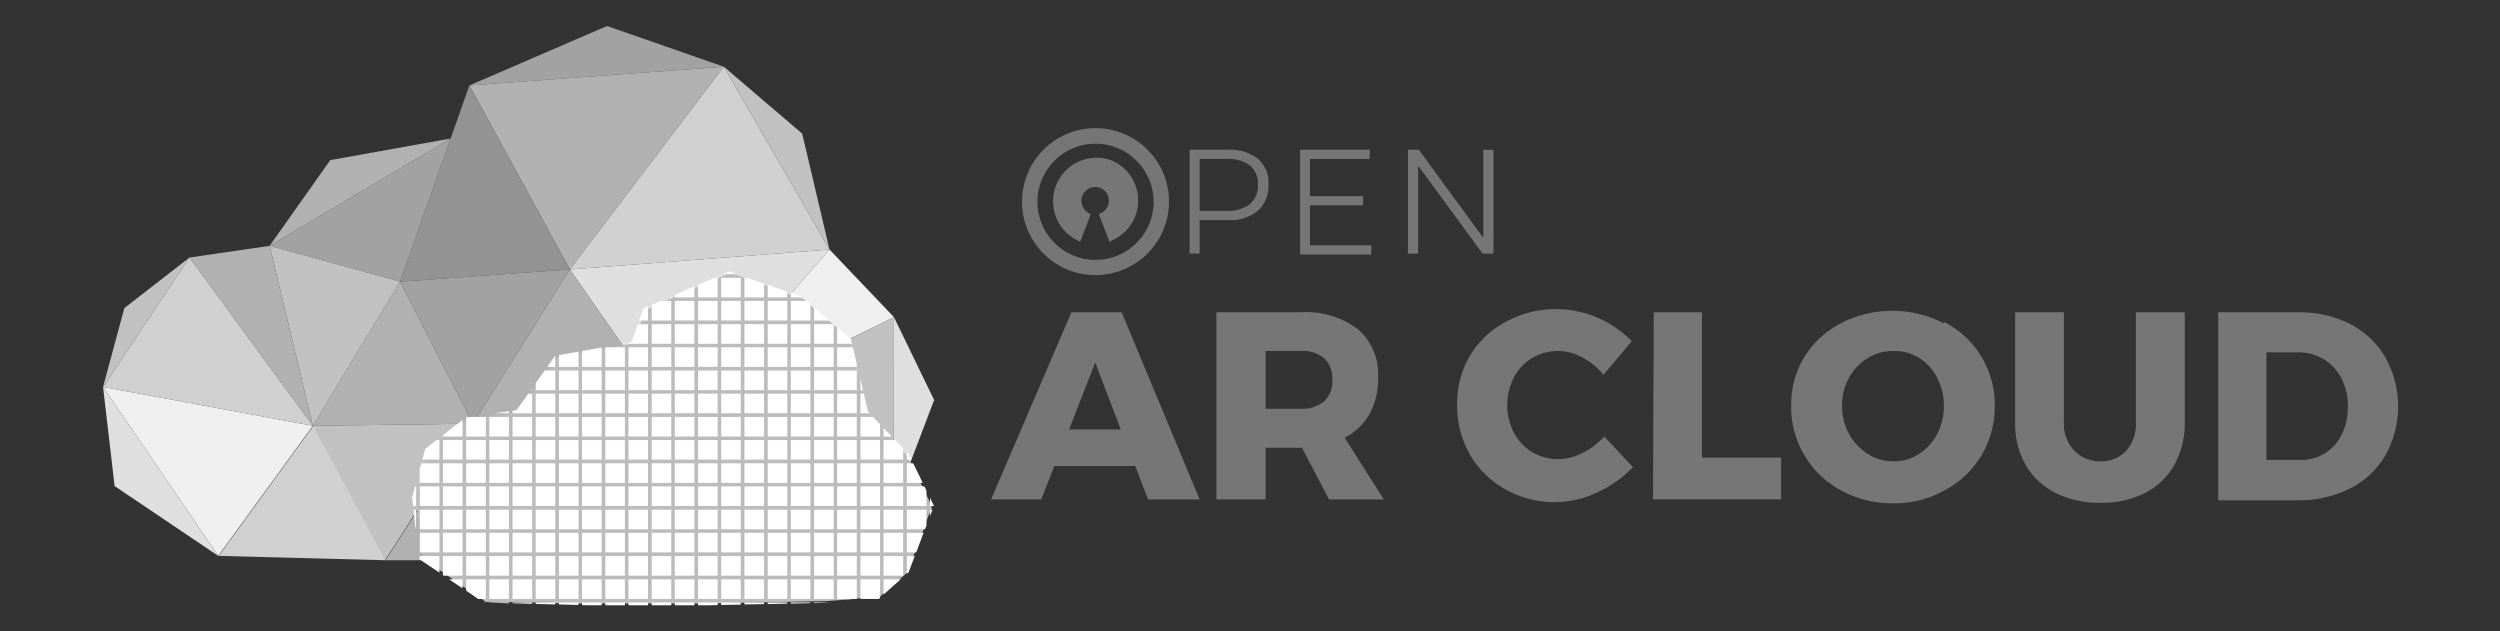 <?xml version="1.0" encoding="UTF-8" standalone="no"?>
<svg
   id="Layer_1"
   data-name="Layer 1"
   viewBox="0 0 137.08 34.6"
   version="1.1"
   sodipodi:docname="OARC_Logo_without_gradient_for_white_background.svg"
   inkscape:export-filename="C:\Users\MikelSalazar\Projects\GeoPose\Presentation\Website\resources\logos\OARC.png"
   inkscape:export-xdpi="348.1395"
   inkscape:export-ydpi="348.1395"
   inkscape:version="1.1.1 (3bf5ae0d25, 2021-09-20)"
   xmlns:inkscape="http://www.inkscape.org/namespaces/inkscape"
   xmlns:sodipodi="http://sodipodi.sourceforge.net/DTD/sodipodi-0.dtd"
   xmlns="http://www.w3.org/2000/svg"
   xmlns:svg="http://www.w3.org/2000/svg"
   xmlns:rdf="http://www.w3.org/1999/02/22-rdf-syntax-ns#"
   xmlns:cc="http://creativecommons.org/ns#"
   xmlns:dc="http://purl.org/dc/elements/1.1/">
  <rect x="0" y="0" width="137.08" height="34.6" fill="#333333" stroke="none"/>
  <sodipodi:namedview
     id="namedview626"
     pagecolor="#ffffff"
     bordercolor="#666666"
     borderopacity="1.0"
     inkscape:pageshadow="2"
     inkscape:pageopacity="0.0"
     inkscape:pagecheckerboard="0"
     showgrid="false"
     inkscape:zoom="6.6233228"
     inkscape:cx="66.658384"
     inkscape:cy="16.381506"
     inkscape:window-width="1920"
     inkscape:window-height="1057"
     inkscape:window-x="3832"
     inkscape:window-y="1063"
     inkscape:window-maximized="1"
     inkscape:current-layer="Layer_1" />
  <defs
     id="defs4">
    <style
       id="style2">.cls-1{fill:#a2a2a2;}.cls-2{fill:#b1b1b1;}.cls-3{fill:#d0d0d0;}.cls-4{fill:#939393;}.cls-5{fill:#c1c1c1;}.cls-6{fill:#dfdfdf;}.cls-7{fill:#efefef;}.cls-8{fill:#bcbcbc;}.cls-9{fill:#fff;}.cls-10{fill:#777677;}</style>
  </defs>
  <title
     id="title6">OARC_Logo_without_gradient_for_white_background</title>
  <g
     id="g1754"
     transform="matrix(0.918,0,0,0.918,5.651,1.426)">
    <polygon
       class="cls-1"
       points="21.88,3.55 30.1,0 37.08,2.43 "
       id="polygon8" />
    <polygon
       class="cls-2"
       points="21.88,3.55 27.88,14.54 37.08,2.43 "
       id="polygon10" />
    <polygon
       class="cls-3"
       points="37.08,2.43 27.88,14.54 43.39,13.35 "
       id="polygon12" />
    <polygon
       class="cls-4"
       points="21.88,3.55 17.74,15.27 27.88,14.54 "
       id="polygon14" />
    <polygon
       class="cls-1"
       points="17.74,15.27 9.95,13.13 20.76,6.72 "
       id="polygon16" />
    <polygon
       class="cls-2"
       points="20.76,6.72 13.57,8.01 9.95,13.13 "
       id="polygon18" />
    <polygon
       class="cls-5"
       points="37.08,2.43 41.76,6.43 43.39,13.35 "
       id="polygon20" />
    <polygon
       class="cls-6"
       points="27.88,14.54 34.3,23.75 43.39,13.35 "
       id="polygon22" />
    <polygon
       class="cls-7"
       points="43.39,13.35 47.24,17.39 34.3,23.75 "
       id="polygon24" />
    <polygon
       class="cls-5"
       points="34.3,23.75 47.22,28.7 47.24,17.39 "
       id="polygon26" />
    <polygon
       class="cls-6"
       points="47.24,17.39 49.64,22.34 47.22,28.7 "
       id="polygon28" />
    <polygon
       class="cls-1"
       points="34.3,23.75 39.12,31.68 47.22,28.7 "
       id="polygon30" />
    <polygon
       class="cls-2"
       points="39.12,31.68 44.27,31.36 47.22,28.7 "
       id="polygon32" />
    <polygon
       class="cls-4"
       points="39.15,31.68 28.1,31.91 34.33,23.75 "
       id="polygon34" />
    <polygon
       class="cls-1"
       points="28.07,31.91 22.09,23.75 34.3,23.75 "
       id="polygon36" />
    <polygon
       class="cls-2"
       points="28.1,31.91 16.87,31.91 22.12,23.75 "
       id="polygon38" />
    <polygon
       class="cls-2"
       points="34.3,23.75 22.09,23.75 27.88,14.54 "
       id="polygon40" />
    <polygon
       class="cls-1"
       points="17.74,15.27 22.09,23.75 27.88,14.54 "
       id="polygon42" />
    <polygon
       class="cls-2"
       points="22.09,23.75 12.53,23.88 17.74,15.27 "
       id="polygon44" />
    <polygon
       class="cls-5"
       points="22.09,23.75 12.53,23.88 16.84,31.91 "
       id="polygon46" />
    <polygon
       class="cls-5"
       points="9.95,13.13 12.53,23.88 17.74,15.27 "
       id="polygon48" />
    <polygon
       class="cls-3"
       points="16.87,31.91 6.91,31.65 12.56,23.88 "
       id="polygon50" />
    <polygon
       class="cls-7"
       points="6.88,31.65 0,21.56 12.53,23.88 "
       id="polygon52" />
    <polygon
       class="cls-6"
       points="6.88,31.65 0,21.56 0.69,27.48 "
       id="polygon54" />
    <polygon
       class="cls-2"
       points="9.95,13.13 5.16,13.83 12.53,23.88 "
       id="polygon56" />
    <polygon
       class="cls-3"
       points="12.53,23.88 0,21.56 5.16,13.83 "
       id="polygon58" />
    <polygon
       class="cls-5"
       points="0,21.56 5.16,13.83 1.27,16.85 "
       id="polygon60" />
    <path
       class="cls-8"
       d="m 62.08,72.84 c -0.14,-0.4 -0.2,-0.85 -0.3,-1.26 -0.22,-1 -0.55,-2 -0.68,-2.94 0,0 0,0 0,-0.08 l -0.27,-0.23 -1.17,-1 -1.19,-1 a 2.41,2.41 0 0 0 -0.24,-0.21 h -0.09 c -0.95,-0.26 -1.89,-0.67 -2.82,-1 l -1.25,-0.44 h -0.14 -0.07 c -0.87,0.42 -1.78,0.77 -2.66,1.16 l -1.49,0.65 a 3.5,3.5 0 0 1 -0.81,0.36 c -0.06,0.23 -0.17,0.46 -0.24,0.68 -0.14,0.39 -0.28,0.78 -0.41,1.17 a 0.29,0.29 0 0 1 -0.17,0.17 l -2.39,0.43 -1.55,0.28 a 3.89,3.89 0 0 1 -0.47,0.09 v 0 a 4.71,4.71 0 0 1 -0.49,0.66 l -0.9,1.29 -0.72,1 c -0.11,0.16 -0.17,0.27 -0.35,0.34 a 6.66,6.66 0 0 1 -1.09,0.16 l -1.47,0.21 -0.39,0.06 c 0,0 0.12,-0.1 0,0 -0.3,0.27 -0.64,0.51 -1,0.75 l -1.13,0.89 -0.21,0.16 a 0.5,0.5 0 0 0 0,0.13 c -0.19,0.87 -0.46,1.75 -0.7,2.61 -0.07,0.25 0,0.14 0,0.44 l 0.15,1.28 0.24,2.07 c 0.68,0.46 1.36,0.92 2,1.39 l 1.24,0.84 c 0.13,0.09 0.27,0.17 0.4,0.27 0.13,0.1 0.13,0.07 0.13,0.08 a 13.91,13.91 0 0 0 1.71,0 l 3.18,0.09 h 1.07 0.21 a 0.2,0.2 0 0 1 0.15,0 h 7 l 7,-0.14 v 0 l 1.41,-0.1 a 11.17,11.17 0 0 1 1.73,-0.11 v 0 l 0.08,-0.06 c 0.17,-0.18 0.37,-0.34 0.55,-0.5 l 1.14,-1 v -0.12 c 0.07,-0.2 0.15,-0.39 0.22,-0.59 l 0.66,-1.75 A 13.3,13.3 0 0 1 66,78.69 c 0,0 0,0 0,0 a 0.07,0.07 0 0 1 0,-0.06 2.93,2.93 0 0 1 -0.16,-0.39 c -0.43,-0.88 -0.85,-1.76 -1.27,-2.63 l -2.07,-2.2 a 1.47,1.47 0 0 1 -0.42,-0.57 z"
       transform="translate(-16.5,-49.9)"
       id="path62" />
    <polygon
       class="cls-9"
       points="47.11,24.52 46.62,24.01 46.62,24.52 "
       id="polygon64" />
    <rect
       class="cls-9"
       x="32.77"
       y="20.58"
       width="1.17"
       height="1.17"
       id="rect66" />
    <polygon
       class="cls-9"
       points="33.94,16.15 33.81,16.21 33.94,16.21 "
       id="polygon68" />
    <rect
       class="cls-9"
       x="34.15"
       y="20.58"
       width="1.17"
       height="1.17"
       id="rect70" />
    <rect
       class="cls-9"
       x="35.54"
       y="20.58"
       width="1.17"
       height="1.17"
       id="rect72" />
    <polygon
       class="cls-9"
       points="34.15,16.21 35.32,16.21 35.32,15.55 34.15,16.06 "
       id="polygon74" />
    <rect
       class="cls-9"
       x="20.3"
       y="28.89"
       width="1.17"
       height="1.17"
       id="rect76" />
    <polygon
       class="cls-9"
       points="32.77,16.65 32.77,17.59 33.94,17.59 33.94,16.42 33.31,16.42 "
       id="polygon78" />
    <polygon
       class="cls-9"
       points="20.67,33.05 21.47,33.59 21.47,33.05 "
       id="polygon80" />
    <rect
       class="cls-9"
       x="46.62"
       y="31.66"
       width="1.17"
       height="1.17"
       id="rect82" />
    <rect
       class="cls-9"
       x="27.23"
       y="24.73"
       width="1.17"
       height="1.17"
       id="rect84" />
    <rect
       class="cls-9"
       x="34.15"
       y="17.81"
       width="1.17"
       height="1.17"
       id="rect86" />
    <rect
       class="cls-9"
       x="35.54"
       y="17.81"
       width="1.17"
       height="1.17"
       id="rect88" />
    <rect
       class="cls-9"
       x="36.92"
       y="17.81"
       width="1.17"
       height="1.17"
       id="rect90" />
    <rect
       class="cls-9"
       x="38.31"
       y="17.81"
       width="1.17"
       height="1.17"
       id="rect92" />
    <rect
       class="cls-9"
       x="32.77"
       y="17.81"
       width="1.17"
       height="1.17"
       id="rect94" />
    <polygon
       class="cls-9"
       points="27.23,20.36 28.4,20.36 28.4,19.45 27.23,19.66 "
       id="polygon96" />
    <rect
       class="cls-9"
       x="27.23"
       y="21.96"
       width="1.17"
       height="1.17"
       id="rect98" />
    <rect
       class="cls-9"
       x="27.23"
       y="23.35"
       width="1.17"
       height="1.17"
       id="rect100" />
    <rect
       class="cls-9"
       x="27.23"
       y="20.58"
       width="1.17"
       height="1.17"
       id="rect102" />
    <rect
       class="cls-9"
       x="35.54"
       y="21.96"
       width="1.17"
       height="1.17"
       id="rect104" />
    <polygon
       class="cls-9"
       points="31.56,18.89 31.38,18.92 31.38,18.98 32.55,18.98 32.55,17.81 31.94,17.81 "
       id="polygon106" />
    <rect
       class="cls-9"
       x="39.7"
       y="31.66"
       width="1.17"
       height="1.17"
       id="rect108" />
    <rect
       class="cls-9"
       x="39.7"
       y="28.89"
       width="1.17"
       height="1.17"
       id="rect110" />
    <rect
       class="cls-9"
       x="38.31"
       y="31.66"
       width="1.17"
       height="1.17"
       id="rect112" />
    <rect
       class="cls-9"
       x="39.7"
       y="16.42"
       width="1.17"
       height="1.17"
       id="rect114" />
    <rect
       class="cls-9"
       x="39.7"
       y="30.27"
       width="1.17"
       height="1.17"
       id="rect116" />
    <rect
       class="cls-9"
       x="36.92"
       y="31.66"
       width="1.17"
       height="1.17"
       id="rect118" />
    <rect
       class="cls-9"
       x="32.77"
       y="31.66"
       width="1.17"
       height="1.17"
       id="rect120" />
    <rect
       class="cls-9"
       x="35.54"
       y="31.66"
       width="1.17"
       height="1.17"
       id="rect122" />
    <rect
       class="cls-9"
       x="34.15"
       y="31.66"
       width="1.17"
       height="1.17"
       id="rect124" />
    <rect
       class="cls-9"
       x="39.7"
       y="17.81"
       width="1.17"
       height="1.17"
       id="rect126" />
    <rect
       class="cls-9"
       x="39.7"
       y="19.19"
       width="1.17"
       height="1.17"
       id="rect128" />
    <rect
       class="cls-9"
       x="39.7"
       y="21.96"
       width="1.17"
       height="1.17"
       id="rect130" />
    <rect
       class="cls-9"
       x="38.31"
       y="16.42"
       width="1.17"
       height="1.17"
       id="rect132" />
    <rect
       class="cls-9"
       x="31.38"
       y="31.66"
       width="1.17"
       height="1.17"
       id="rect134" />
    <rect
       class="cls-9"
       x="39.7"
       y="23.35"
       width="1.17"
       height="1.17"
       id="rect136" />
    <rect
       class="cls-9"
       x="39.7"
       y="26.12"
       width="1.17"
       height="1.17"
       id="rect138" />
    <rect
       class="cls-9"
       x="35.54"
       y="23.35"
       width="1.17"
       height="1.17"
       id="rect140" />
    <rect
       class="cls-9"
       x="39.7"
       y="27.5"
       width="1.17"
       height="1.17"
       id="rect142" />
    <rect
       class="cls-9"
       x="39.7"
       y="24.73"
       width="1.17"
       height="1.17"
       id="rect144" />
    <rect
       class="cls-9"
       x="27.23"
       y="28.89"
       width="1.17"
       height="1.17"
       id="rect146" />
    <rect
       class="cls-9"
       x="34.15"
       y="16.42"
       width="1.17"
       height="1.17"
       id="rect148" />
    <rect
       class="cls-9"
       x="27.23"
       y="26.12"
       width="1.17"
       height="1.17"
       id="rect150" />
    <rect
       class="cls-9"
       x="27.23"
       y="27.5"
       width="1.17"
       height="1.17"
       id="rect152" />
    <rect
       class="cls-9"
       x="35.54"
       y="16.42"
       width="1.17"
       height="1.17"
       id="rect154" />
    <rect
       class="cls-9"
       x="35.54"
       y="27.5"
       width="1.17"
       height="1.17"
       id="rect156" />
    <rect
       class="cls-9"
       x="35.54"
       y="24.73"
       width="1.17"
       height="1.17"
       id="rect158" />
    <rect
       class="cls-9"
       x="35.54"
       y="26.12"
       width="1.17"
       height="1.17"
       id="rect160" />
    <rect
       class="cls-9"
       x="36.92"
       y="16.42"
       width="1.17"
       height="1.17"
       id="rect162" />
    <rect
       class="cls-9"
       x="38.31"
       y="19.19"
       width="1.17"
       height="1.17"
       id="rect164" />
    <rect
       class="cls-9"
       x="28.61"
       y="31.66"
       width="1.17"
       height="1.17"
       id="rect166" />
    <rect
       class="cls-9"
       x="27.23"
       y="31.66"
       width="1.17"
       height="1.17"
       id="rect168" />
    <rect
       class="cls-9"
       x="39.28"
       y="84.27"
       width="0.01"
       height="0.13"
       transform="rotate(-88.49,5.425,67.855)"
       id="rect170" />
    <rect
       class="cls-9"
       x="27.23"
       y="30.27"
       width="1.17"
       height="1.17"
       id="rect172" />
    <rect
       class="cls-9"
       x="30"
       y="31.66"
       width="1.17"
       height="1.17"
       id="rect174" />
    <rect
       class="cls-9"
       x="39.7"
       y="20.58"
       width="1.17"
       height="1.17"
       id="rect176" />
    <rect
       class="cls-9"
       x="32.77"
       y="24.73"
       width="1.17"
       height="1.17"
       id="rect178" />
    <polygon
       class="cls-9"
       points="31.17,18.95 31.05,18.98 31.17,18.98 "
       id="polygon180" />
    <rect
       class="cls-9"
       x="32.77"
       y="23.35"
       width="1.17"
       height="1.17"
       id="rect182" />
    <rect
       class="cls-9"
       x="30"
       y="28.89"
       width="1.17"
       height="1.17"
       id="rect184" />
    <rect
       class="cls-9"
       x="31.38"
       y="26.12"
       width="1.17"
       height="1.17"
       id="rect186" />
    <rect
       class="cls-9"
       x="31.38"
       y="24.73"
       width="1.17"
       height="1.17"
       id="rect188" />
    <rect
       class="cls-9"
       x="31.38"
       y="23.35"
       width="1.17"
       height="1.17"
       id="rect190" />
    <rect
       class="cls-9"
       x="34.15"
       y="26.12"
       width="1.17"
       height="1.17"
       id="rect192" />
    <polygon
       class="cls-9"
       points="32.55,17.59 32.55,16.75 32.27,16.87 32.02,17.59 "
       id="polygon194" />
    <rect
       class="cls-9"
       x="36.92"
       y="15.04"
       width="1.17"
       height="1.17"
       id="rect196" />
    <polygon
       class="cls-9"
       points="27.01,20.36 27.01,19.7 26.99,19.71 26.53,20.36 "
       id="polygon198" />
    <polygon
       class="cls-9"
       points="25.63,21.64 25.55,21.75 25.63,21.75 "
       id="polygon200" />
    <rect
       class="cls-9"
       x="32.77"
       y="19.19"
       width="1.17"
       height="1.17"
       id="rect202" />
    <rect
       class="cls-9"
       x="30"
       y="19.19"
       width="1.17"
       height="1.17"
       id="rect204" />
    <rect
       class="cls-9"
       x="31.38"
       y="19.19"
       width="1.17"
       height="1.17"
       id="rect206" />
    <polygon
       class="cls-9"
       points="39.7,16.21 40.86,16.21 40.86,15.87 39.7,15.46 "
       id="polygon208" />
    <polygon
       class="cls-9"
       points="41.08,16.21 41.78,16.21 41.75,16.18 41.08,15.94 "
       id="polygon210" />
    <rect
       class="cls-9"
       x="31.38"
       y="21.96"
       width="1.17"
       height="1.17"
       id="rect212" />
    <rect
       class="cls-9"
       x="32.77"
       y="26.12"
       width="1.17"
       height="1.17"
       id="rect214" />
    <rect
       class="cls-9"
       x="32.77"
       y="28.89"
       width="1.17"
       height="1.17"
       id="rect216" />
    <rect
       class="cls-9"
       x="35.54"
       y="28.89"
       width="1.17"
       height="1.17"
       id="rect218" />
    <rect
       class="cls-9"
       x="32.77"
       y="21.96"
       width="1.17"
       height="1.17"
       id="rect220" />
    <rect
       class="cls-9"
       x="36.92"
       y="28.89"
       width="1.17"
       height="1.17"
       id="rect222" />
    <rect
       class="cls-9"
       x="34.15"
       y="28.89"
       width="1.17"
       height="1.17"
       id="rect224" />
    <rect
       class="cls-9"
       x="34.15"
       y="23.35"
       width="1.17"
       height="1.17"
       id="rect226" />
    <rect
       class="cls-9"
       x="31.38"
       y="28.89"
       width="1.17"
       height="1.17"
       id="rect228" />
    <rect
       class="cls-9"
       x="38.31"
       y="20.58"
       width="1.17"
       height="1.17"
       id="rect230" />
    <rect
       class="cls-9"
       x="34.15"
       y="21.96"
       width="1.17"
       height="1.17"
       id="rect232" />
    <rect
       class="cls-9"
       x="36.92"
       y="27.5"
       width="1.17"
       height="1.17"
       id="rect234" />
    <rect
       class="cls-9"
       x="35.54"
       y="19.19"
       width="1.17"
       height="1.17"
       id="rect236" />
    <rect
       class="cls-9"
       x="36.92"
       y="19.19"
       width="1.17"
       height="1.17"
       id="rect238" />
    <rect
       class="cls-9"
       x="36.92"
       y="20.58"
       width="1.17"
       height="1.17"
       id="rect240" />
    <rect
       class="cls-9"
       x="34.15"
       y="19.19"
       width="1.17"
       height="1.17"
       id="rect242" />
    <rect
       class="cls-9"
       x="36.92"
       y="23.35"
       width="1.17"
       height="1.17"
       id="rect244" />
    <rect
       class="cls-9"
       x="36.92"
       y="21.96"
       width="1.17"
       height="1.17"
       id="rect246" />
    <rect
       class="cls-9"
       x="36.92"
       y="24.73"
       width="1.17"
       height="1.17"
       id="rect248" />
    <rect
       class="cls-9"
       x="36.92"
       y="26.12"
       width="1.17"
       height="1.17"
       id="rect250" />
    <rect
       class="cls-9"
       x="34.15"
       y="24.73"
       width="1.17"
       height="1.17"
       id="rect252" />
    <rect
       class="cls-9"
       x="30"
       y="30.27"
       width="1.17"
       height="1.17"
       id="rect254" />
    <rect
       class="cls-9"
       x="35.54"
       y="30.27"
       width="1.17"
       height="1.17"
       id="rect256" />
    <rect
       class="cls-9"
       x="34.15"
       y="30.27"
       width="1.17"
       height="1.17"
       id="rect258" />
    <rect
       class="cls-9"
       x="32.77"
       y="30.27"
       width="1.17"
       height="1.17"
       id="rect260" />
    <rect
       class="cls-9"
       x="28.61"
       y="27.5"
       width="1.17"
       height="1.17"
       id="rect262" />
    <rect
       class="cls-9"
       x="28.61"
       y="26.12"
       width="1.17"
       height="1.17"
       id="rect264" />
    <rect
       class="cls-9"
       x="28.61"
       y="30.27"
       width="1.17"
       height="1.17"
       id="rect266" />
    <rect
       class="cls-9"
       x="28.61"
       y="28.89"
       width="1.17"
       height="1.17"
       id="rect268" />
    <rect
       class="cls-9"
       x="38.31"
       y="30.27"
       width="1.17"
       height="1.17"
       id="rect270" />
    <rect
       class="cls-9"
       x="38.31"
       y="24.73"
       width="1.17"
       height="1.17"
       id="rect272" />
    <rect
       class="cls-9"
       x="38.31"
       y="23.35"
       width="1.17"
       height="1.17"
       id="rect274" />
    <rect
       class="cls-9"
       x="38.31"
       y="21.96"
       width="1.17"
       height="1.17"
       id="rect276" />
    <rect
       class="cls-9"
       x="38.31"
       y="26.12"
       width="1.17"
       height="1.17"
       id="rect278" />
    <rect
       class="cls-9"
       x="38.31"
       y="27.5"
       width="1.17"
       height="1.17"
       id="rect280" />
    <rect
       class="cls-9"
       x="36.92"
       y="30.27"
       width="1.17"
       height="1.17"
       id="rect282" />
    <rect
       class="cls-9"
       x="38.31"
       y="28.89"
       width="1.17"
       height="1.17"
       id="rect284" />
    <rect
       class="cls-9"
       x="31.38"
       y="30.27"
       width="1.17"
       height="1.17"
       id="rect286" />
    <rect
       class="cls-9"
       x="28.61"
       y="24.73"
       width="1.17"
       height="1.17"
       id="rect288" />
    <rect
       class="cls-9"
       x="30"
       y="23.35"
       width="1.17"
       height="1.17"
       id="rect290" />
    <rect
       class="cls-9"
       x="30"
       y="26.12"
       width="1.17"
       height="1.17"
       id="rect292" />
    <rect
       class="cls-9"
       x="30"
       y="24.73"
       width="1.17"
       height="1.17"
       id="rect294" />
    <rect
       class="cls-9"
       x="30"
       y="27.5"
       width="1.17"
       height="1.17"
       id="rect296" />
    <rect
       class="cls-9"
       x="28.61"
       y="23.35"
       width="1.17"
       height="1.17"
       id="rect298" />
    <polygon
       class="cls-9"
       points="28.61,20.36 29.78,20.36 29.78,19.2 28.61,19.41 "
       id="polygon300" />
    <rect
       class="cls-9"
       x="28.61"
       y="20.58"
       width="1.17"
       height="1.17"
       id="rect302" />
    <rect
       class="cls-9"
       x="28.61"
       y="21.96"
       width="1.17"
       height="1.17"
       id="rect304" />
    <rect
       class="cls-9"
       x="30"
       y="21.96"
       width="1.17"
       height="1.17"
       id="rect306" />
    <rect
       class="cls-9"
       x="34.15"
       y="27.5"
       width="1.17"
       height="1.17"
       id="rect308" />
    <rect
       class="cls-9"
       x="32.77"
       y="27.5"
       width="1.17"
       height="1.17"
       id="rect310" />
    <polygon
       class="cls-9"
       points="43.85,18.98 44.74,18.98 44.66,18.67 43.85,17.97 "
       id="polygon312" />
    <rect
       class="cls-9"
       x="43.85"
       y="20.58"
       width="1.17"
       height="1.17"
       id="rect314" />
    <polygon
       class="cls-9"
       points="43.4,17.59 42.47,16.79 42.47,17.59 "
       id="polygon316" />
    <rect
       class="cls-9"
       x="31.38"
       y="27.5"
       width="1.17"
       height="1.17"
       id="rect318" />
    <rect
       class="cls-9"
       x="30"
       y="20.58"
       width="1.17"
       height="1.17"
       id="rect320" />
    <rect
       class="cls-9"
       x="31.38"
       y="20.58"
       width="1.17"
       height="1.17"
       id="rect322" />
    <polygon
       class="cls-9"
       points="18.7,27.28 18.7,27.29 "
       id="polygon324" />
    <polygon
       class="cls-9"
       points="44.79,19.19 43.85,19.19 43.85,20.36 45.02,20.36 45.02,20.18 "
       id="polygon326" />
    <rect
       class="cls-9"
       x="21.69"
       y="24.73"
       width="1.17"
       height="1.17"
       id="rect328" />
    <polygon
       class="cls-9"
       points="21.69,23.38 21.69,24.52 22.86,24.52 22.86,23.35 21.91,23.35 "
       id="polygon330" />
    <rect
       class="cls-9"
       x="21.69"
       y="26.12"
       width="1.17"
       height="1.17"
       id="rect332" />
    <rect
       class="cls-9"
       x="43.85"
       y="21.96"
       width="1.17"
       height="1.17"
       id="rect334" />
    <polygon
       class="cls-9"
       points="45.44,21.96 45.24,21.96 45.24,23.13 45.79,23.13 45.69,23.03 "
       id="polygon336" />
    <rect
       class="cls-9"
       x="21.69"
       y="27.5"
       width="1.17"
       height="1.17"
       id="rect338" />
    <polygon
       class="cls-9"
       points="45.39,21.75 45.24,21.1 45.24,21.75 "
       id="polygon340" />
    <rect
       class="cls-9"
       x="21.69"
       y="31.66"
       width="1.17"
       height="1.17"
       id="rect342" />
    <rect
       class="cls-9"
       x="21.69"
       y="28.89"
       width="1.17"
       height="1.17"
       id="rect344" />
    <rect
       class="cls-9"
       x="45.24"
       y="31.66"
       width="1.17"
       height="1.17"
       id="rect346" />
    <rect
       class="cls-9"
       x="45.24"
       y="30.27"
       width="1.17"
       height="1.17"
       id="rect348" />
    <rect
       class="cls-9"
       x="45.24"
       y="28.89"
       width="1.17"
       height="1.17"
       id="rect350" />
    <polygon
       class="cls-9"
       points="46.41,34.16 46.41,33.05 45.24,33.05 45.24,34.22 46.34,34.22 "
       id="polygon352" />
    <rect
       class="cls-9"
       x="21.69"
       y="30.27"
       width="1.17"
       height="1.17"
       id="rect354" />
    <rect
       class="cls-9"
       x="43.85"
       y="23.35"
       width="1.17"
       height="1.17"
       id="rect356" />
    <polygon
       class="cls-9"
       points="22.4,34.22 22.86,34.22 22.86,33.05 21.69,33.05 21.69,33.73 "
       id="polygon358" />
    <rect
       class="cls-9"
       x="43.85"
       y="24.73"
       width="1.17"
       height="1.17"
       id="rect360" />
    <rect
       class="cls-9"
       x="23.07"
       y="33.05"
       width="1.17"
       height="1.17"
       id="rect362" />
    <rect
       class="cls-9"
       x="23.07"
       y="30.27"
       width="1.17"
       height="1.17"
       id="rect364" />
    <rect
       class="cls-9"
       x="23.07"
       y="27.5"
       width="1.17"
       height="1.17"
       id="rect366" />
    <rect
       class="cls-9"
       x="23.07"
       y="31.66"
       width="1.17"
       height="1.17"
       id="rect368" />
    <rect
       class="cls-9"
       x="23.07"
       y="28.89"
       width="1.17"
       height="1.17"
       id="rect370" />
    <rect
       class="cls-9"
       x="23.07"
       y="26.12"
       width="1.17"
       height="1.17"
       id="rect372" />
    <rect
       class="cls-9"
       x="45.24"
       y="27.5"
       width="1.17"
       height="1.17"
       id="rect374" />
    <rect
       class="cls-9"
       x="23.07"
       y="24.73"
       width="1.17"
       height="1.17"
       id="rect376" />
    <rect
       class="cls-9"
       x="23.07"
       y="23.35"
       width="1.17"
       height="1.17"
       id="rect378" />
    <polygon
       class="cls-9"
       points="24.24,34.43 23.07,34.43 23.07,34.44 24.24,34.48 "
       id="polygon380" />
    <rect
       class="cls-9"
       x="43.85"
       y="28.89"
       width="1.17"
       height="1.17"
       id="rect382" />
    <rect
       class="cls-9"
       x="43.85"
       y="27.5"
       width="1.17"
       height="1.17"
       id="rect384" />
    <rect
       class="cls-9"
       x="43.85"
       y="26.12"
       width="1.17"
       height="1.17"
       id="rect386" />
    <rect
       class="cls-9"
       x="43.85"
       y="30.27"
       width="1.17"
       height="1.17"
       id="rect388" />
    <rect
       class="cls-9"
       x="43.85"
       y="33.05"
       width="1.17"
       height="1.17"
       id="rect390" />
    <rect
       class="cls-9"
       x="43.85"
       y="31.66"
       width="1.17"
       height="1.17"
       id="rect392" />
    <rect
       class="cls-9"
       x="20.3"
       y="30.27"
       width="1.17"
       height="1.17"
       id="rect394" />
    <polygon
       class="cls-9"
       points="48.01,26.12 48.01,27.29 48.96,27.29 48.39,26.12 "
       id="polygon396" />
    <polygon
       class="cls-9"
       points="47.32,24.73 46.62,24.73 46.62,25.9 47.79,25.9 47.79,25.23 "
       id="polygon398" />
    <polygon
       class="cls-9"
       points="48.01,25.9 48.29,25.9 48.14,25.59 48.01,25.46 "
       id="polygon400" />
    <polygon
       class="cls-9"
       points="49.06,27.5 48.01,27.5 48.01,28.67 49.18,28.67 49.18,27.74 "
       id="polygon402" />
    <rect
       class="cls-9"
       x="46.62"
       y="30.27"
       width="1.17"
       height="1.17"
       id="rect404" />
    <rect
       class="cls-9"
       x="46.62"
       y="26.12"
       width="1.17"
       height="1.17"
       id="rect406" />
    <polygon
       class="cls-9"
       points="49.39,28.67 49.62,28.67 49.63,28.66 49.39,28.18 "
       id="polygon408" />
    <rect
       class="cls-9"
       x="46.62"
       y="27.5"
       width="1.17"
       height="1.17"
       id="rect410" />
    <rect
       class="cls-9"
       x="46.62"
       y="28.89"
       width="1.17"
       height="1.17"
       id="rect412" />
    <polygon
       class="cls-9"
       points="18.7,30.06 18.7,28.89 18.54,28.89 18.68,30.06 "
       id="polygon414" />
    <polygon
       class="cls-9"
       points="20.09,31.66 18.91,31.66 18.91,31.86 20.09,32.65 "
       id="polygon416" />
    <polygon
       class="cls-9"
       points="18.91,26.48 18.91,27.29 20.09,27.29 20.09,26.12 19.01,26.12 "
       id="polygon418" />
    <polygon
       class="cls-9"
       points="18.52,28.67 18.7,28.67 18.7,27.5 18.64,27.5 18.46,28.17 "
       id="polygon420" />
    <polygon
       class="cls-9"
       points="49.18,29.85 49.18,28.89 48.01,28.89 48.01,30.06 49.09,30.06 "
       id="polygon422" />
    <polygon
       class="cls-9"
       points="49.39,29.28 49.54,28.89 49.39,28.89 "
       id="polygon424" />
    <rect
       class="cls-9"
       x="45.24"
       y="26.12"
       width="1.17"
       height="1.17"
       id="rect426" />
    <rect
       class="cls-9"
       x="20.3"
       y="24.73"
       width="1.17"
       height="1.17"
       id="rect428" />
    <polygon
       class="cls-9"
       points="19.07,25.9 20.09,25.9 20.09,24.73 19.92,24.73 19.25,25.25 "
       id="polygon430" />
    <rect
       class="cls-9"
       x="20.3"
       y="26.12"
       width="1.17"
       height="1.17"
       id="rect432" />
    <rect
       class="cls-9"
       x="20.3"
       y="27.5"
       width="1.17"
       height="1.17"
       id="rect434" />
    <polygon
       class="cls-9"
       points="20.3,24.52 21.47,24.52 21.47,23.53 20.3,24.44 "
       id="polygon436" />
    <rect
       class="cls-9"
       x="45.24"
       y="24.73"
       width="1.17"
       height="1.17"
       id="rect438" />
    <polygon
       class="cls-9"
       points="48.01,30.27 48.01,31.44 48.57,31.44 49.01,30.27 "
       id="polygon440" />
    <polygon
       class="cls-9"
       points="45.99,23.35 45.24,23.35 45.24,24.52 46.41,24.52 46.41,23.78 "
       id="polygon442" />
    <polygon
       class="cls-9"
       points="46.62,33.05 46.62,33.96 47.64,33.05 "
       id="polygon444" />
    <polygon
       class="cls-9"
       points="20.35,32.83 21.47,32.83 21.47,31.66 20.3,31.66 20.3,32.8 "
       id="polygon446" />
    <polygon
       class="cls-9"
       points="48.01,31.66 48.01,32.72 48.12,32.62 48.48,31.66 "
       id="polygon448" />
    <rect
       class="cls-9"
       x="18.92"
       y="28.89"
       width="1.17"
       height="1.17"
       id="rect450" />
    <rect
       class="cls-9"
       x="18.92"
       y="27.5"
       width="1.17"
       height="1.17"
       id="rect452" />
    <rect
       class="cls-9"
       x="18.92"
       y="30.27"
       width="1.17"
       height="1.17"
       id="rect454" />
    <polygon
       class="cls-9"
       points="24.24,23.13 24.24,23.01 23.39,23.13 "
       id="polygon456" />
    <rect
       class="cls-9"
       x="25.84"
       y="24.73"
       width="1.17"
       height="1.17"
       id="rect458" />
    <rect
       class="cls-9"
       x="41.08"
       y="27.5"
       width="1.17"
       height="1.17"
       id="rect460" />
    <rect
       class="cls-9"
       x="41.08"
       y="26.12"
       width="1.17"
       height="1.17"
       id="rect462" />
    <rect
       class="cls-9"
       x="41.08"
       y="24.73"
       width="1.17"
       height="1.17"
       id="rect464" />
    <rect
       class="cls-9"
       x="41.08"
       y="28.89"
       width="1.17"
       height="1.17"
       id="rect466" />
    <rect
       class="cls-9"
       x="38.31"
       y="33.05"
       width="1.17"
       height="1.17"
       id="rect468" />
    <rect
       class="cls-9"
       x="41.08"
       y="30.27"
       width="1.17"
       height="1.17"
       id="rect470" />
    <rect
       class="cls-9"
       x="39.7"
       y="33.05"
       width="1.17"
       height="1.17"
       id="rect472" />
    <rect
       class="cls-9"
       x="41.08"
       y="33.05"
       width="1.17"
       height="1.17"
       id="rect474" />
    <rect
       class="cls-9"
       x="41.08"
       y="23.35"
       width="1.17"
       height="1.17"
       id="rect476" />
    <rect
       class="cls-9"
       x="41.08"
       y="31.66"
       width="1.17"
       height="1.17"
       id="rect478" />
    <rect
       class="cls-9"
       x="41.08"
       y="21.96"
       width="1.17"
       height="1.17"
       id="rect480" />
    <polygon
       class="cls-9"
       points="38.48,15.04 38.31,15.04 38.31,16.21 39.48,16.21 39.48,15.39 "
       id="polygon482" />
    <polygon
       class="cls-9"
       points="37.85,14.82 37.39,14.66 37.02,14.82 "
       id="polygon484" />
    <polygon
       class="cls-9"
       points="42.03,16.42 41.08,16.42 41.08,17.59 42.25,17.59 42.25,16.61 "
       id="polygon486" />
    <rect
       class="cls-9"
       x="41.08"
       y="20.58"
       width="1.17"
       height="1.17"
       id="rect488" />
    <rect
       class="cls-9"
       x="41.08"
       y="17.81"
       width="1.17"
       height="1.17"
       id="rect490" />
    <rect
       class="cls-9"
       x="41.08"
       y="19.19"
       width="1.17"
       height="1.17"
       id="rect492" />
    <rect
       class="cls-9"
       x="25.84"
       y="27.5"
       width="1.17"
       height="1.17"
       id="rect494" />
    <rect
       class="cls-9"
       x="25.84"
       y="26.12"
       width="1.17"
       height="1.17"
       id="rect496" />
    <rect
       class="cls-9"
       x="36.92"
       y="33.05"
       width="1.17"
       height="1.17"
       id="rect498" />
    <rect
       class="cls-9"
       x="25.84"
       y="30.27"
       width="1.17"
       height="1.17"
       id="rect500" />
    <rect
       class="cls-9"
       x="42.47"
       y="17.81"
       width="1.17"
       height="1.17"
       id="rect502" />
    <polygon
       class="cls-9"
       points="25.84,21.33 25.84,21.75 27.01,21.75 27.01,20.58 26.38,20.58 "
       id="polygon504" />
    <rect
       class="cls-9"
       x="25.84"
       y="21.96"
       width="1.17"
       height="1.17"
       id="rect506" />
    <rect
       class="cls-9"
       x="25.84"
       y="31.66"
       width="1.17"
       height="1.17"
       id="rect508" />
    <rect
       class="cls-9"
       x="25.84"
       y="28.89"
       width="1.17"
       height="1.17"
       id="rect510" />
    <rect
       class="cls-9"
       x="31.38"
       y="33.05"
       width="1.17"
       height="1.17"
       id="rect512" />
    <rect
       class="cls-9"
       x="34.15"
       y="33.05"
       width="1.17"
       height="1.17"
       id="rect514" />
    <rect
       class="cls-9"
       x="25.84"
       y="33.05"
       width="1.17"
       height="1.17"
       id="rect516" />
    <rect
       class="cls-9"
       x="35.54"
       y="33.05"
       width="1.17"
       height="1.17"
       id="rect518" />
    <rect
       class="cls-9"
       x="32.77"
       y="33.05"
       width="1.17"
       height="1.17"
       id="rect520" />
    <rect
       class="cls-9"
       x="27.23"
       y="33.05"
       width="1.17"
       height="1.17"
       id="rect522" />
    <rect
       class="cls-9"
       x="28.61"
       y="33.05"
       width="1.17"
       height="1.17"
       id="rect524" />
    <rect
       class="cls-9"
       x="30"
       y="33.05"
       width="1.17"
       height="1.17"
       id="rect526" />
    <rect
       class="cls-9"
       x="25.84"
       y="23.35"
       width="1.17"
       height="1.17"
       id="rect528" />
    <polygon
       class="cls-9"
       points="36.71,34.59 36.71,34.43 35.54,34.43 35.54,34.6 36.12,34.6 "
       id="polygon530" />
    <polygon
       class="cls-9"
       points="42.25,34.43 41.08,34.43 41.08,34.5 42.25,34.47 "
       id="polygon532" />
    <rect
       class="cls-9"
       x="42.47"
       y="33.05"
       width="1.17"
       height="1.17"
       id="rect534" />
    <rect
       class="cls-9"
       x="42.47"
       y="30.27"
       width="1.17"
       height="1.17"
       id="rect536" />
    <rect
       class="cls-9"
       x="42.47"
       y="31.66"
       width="1.17"
       height="1.17"
       id="rect538" />
    <polygon
       class="cls-9"
       points="38.09,34.43 36.92,34.43 36.92,34.58 38.09,34.56 "
       id="polygon540" />
    <polygon
       class="cls-9"
       points="39.48,34.43 38.31,34.43 38.31,34.55 39.48,34.53 "
       id="polygon542" />
    <polygon
       class="cls-9"
       points="40.86,34.43 39.7,34.43 39.7,34.53 40.86,34.5 "
       id="polygon544" />
    <polygon
       class="cls-9"
       points="43.49,34.43 42.47,34.43 42.47,34.47 43.1,34.45 "
       id="polygon546" />
    <rect
       class="cls-9"
       x="42.47"
       y="21.96"
       width="1.17"
       height="1.17"
       id="rect548" />
    <rect
       class="cls-9"
       x="42.47"
       y="20.58"
       width="1.17"
       height="1.17"
       id="rect550" />
    <rect
       class="cls-9"
       x="42.47"
       y="19.19"
       width="1.17"
       height="1.17"
       id="rect552" />
    <rect
       class="cls-9"
       x="42.47"
       y="23.35"
       width="1.17"
       height="1.17"
       id="rect554" />
    <rect
       class="cls-9"
       x="42.47"
       y="26.12"
       width="1.17"
       height="1.17"
       id="rect556" />
    <rect
       class="cls-9"
       x="42.47"
       y="27.5"
       width="1.17"
       height="1.17"
       id="rect558" />
    <rect
       class="cls-9"
       x="42.47"
       y="24.73"
       width="1.17"
       height="1.17"
       id="rect560" />
    <rect
       class="cls-9"
       x="42.47"
       y="28.89"
       width="1.17"
       height="1.17"
       id="rect562" />
    <rect
       class="cls-9"
       x="24.46"
       y="24.73"
       width="1.17"
       height="1.17"
       id="rect564" />
    <rect
       class="cls-9"
       x="24.46"
       y="31.66"
       width="1.17"
       height="1.17"
       id="rect566" />
    <rect
       class="cls-9"
       x="24.46"
       y="28.89"
       width="1.17"
       height="1.17"
       id="rect568" />
    <rect
       class="cls-9"
       x="24.46"
       y="27.5"
       width="1.17"
       height="1.17"
       id="rect570" />
    <rect
       class="cls-9"
       x="24.46"
       y="30.27"
       width="1.17"
       height="1.17"
       id="rect572" />
    <rect
       class="cls-9"
       x="24.46"
       y="26.12"
       width="1.17"
       height="1.17"
       id="rect574" />
    <polygon
       class="cls-9"
       points="24.7,22.94 24.46,22.98 24.46,23.13 25.63,23.13 25.63,21.96 25.4,21.96 "
       id="polygon576" />
    <rect
       class="cls-9"
       x="24.46"
       y="23.35"
       width="1.17"
       height="1.17"
       id="rect578" />
    <polygon
       class="cls-9"
       points="35.54,15.46 35.54,16.21 36.71,16.21 36.71,15.04 36.52,15.04 "
       id="polygon580" />
    <polygon
       class="cls-9"
       points="28.4,34.43 27.23,34.43 27.23,34.55 28.4,34.58 "
       id="polygon582" />
    <rect
       class="cls-9"
       x="30"
       y="34.43"
       width="1.17"
       height="0.17"
       id="rect584" />
    <rect
       class="cls-9"
       x="31.38"
       y="34.43"
       width="1.17"
       height="0.17"
       id="rect586" />
    <polygon
       class="cls-9"
       points="29.78,34.6 29.78,34.43 28.61,34.43 28.61,34.59 29,34.6 "
       id="polygon588" />
    <rect
       class="cls-9"
       x="32.77"
       y="34.43"
       width="1.17"
       height="0.17"
       id="rect590" />
    <polygon
       class="cls-9"
       points="27.01,34.43 25.84,34.43 25.84,34.52 27.01,34.55 "
       id="polygon592" />
    <rect
       class="cls-9"
       x="34.15"
       y="34.43"
       width="1.17"
       height="0.17"
       id="rect594" />
    <polygon
       class="cls-9"
       points="25.63,34.43 24.46,34.43 24.46,34.48 25.63,34.51 "
       id="polygon596" />
    <rect
       class="cls-9"
       x="24.46"
       y="33.05"
       width="1.17"
       height="1.17"
       id="rect598" />
    <g
       id="path3773">
      <path
         class="cls-10"
         d="m 76.69,62.79 a 0.08,0.08 0 0 1 -0.07,0 L 76,61.2 a 0.07,0.07 0 0 1 0,-0.08 v 0 a 0.82,0.82 0 1 0 -1,-0.47 v 0 a 0.81,0.81 0 0 0 0.47,0.47 c 0,0 0,0.06 0,0.08 l -0.59,1.55 a 0.08,0.08 0 0 1 -0.08,0 v 0 a 2.6,2.6 0 0 1 1.86,-4.85 2.54,2.54 0 0 1 1.44,1.36 2.59,2.59 0 0 1 -1.31,3.43 l -0.13,0.06 z"
         transform="translate(-16.5,-49.9)"
         id="path600" />
    </g>
    <path
       class="cls-10"
       d="m 75.79,64.78 a 4.39,4.39 0 1 1 4.38,-4.39 4.4,4.4 0 0 1 -4.38,4.39 z m 0,-7.85 a 3.47,3.47 0 1 0 3.46,3.46 3.48,3.48 0 0 0 -3.46,-3.46 z"
       transform="translate(-16.5,-49.9)"
       id="path603" />
    <path
       class="cls-10"
       d="m 85.48,57.83 a 1.87,1.87 0 0 1 0.63,1.52 2,2 0 0 1 -0.63,1.58 2.58,2.58 0 0 1 -1.79,0.56 H 82 v 2 h -0.6 v -6.2 h 2.29 a 2.68,2.68 0 0 1 1.79,0.54 z M 85,60.54 A 1.45,1.45 0 0 0 85.48,59.37 1.38,1.38 0 0 0 85,58.23 2.14,2.14 0 0 0 83.62,57.84 H 82 v 3.1 h 1.65 A 2.1,2.1 0 0 0 85,60.54 Z"
       transform="translate(-16.5,-49.9)"
       id="path605" />
    <path
       class="cls-10"
       d="m 88,57.29 h 4.16 v 0.55 h -3.57 v 2.22 h 3.17 v 0.55 H 88.59 V 63 h 3.66 v 0.55 H 88 Z"
       transform="translate(-16.5,-49.9)"
       id="path607" />
    <path
       class="cls-10"
       d="m 98.94,57.29 h 0.61 V 63.5 H 98.9 l -3.85,-5.26 v 5.26 h -0.61 v -6.21 h 0.65 l 3.85,5.26 z"
       transform="translate(-16.5,-49.9)"
       id="path609" />
    <path
       class="cls-10"
       d="m 78.92,78.18 -0.77,-2 h -4.83 l -0.78,2 h -3 L 74.34,67 h 3 L 82,78.18 Z M 74.2,74 h 3.09 l -1.53,-4 z"
       transform="translate(-16.5,-49.9)"
       id="path611" />
    <path
       class="cls-10"
       d="m 89.73,78.18 -1.62,-3.09 h -2.17 v 3.09 H 83 V 67 h 5 a 5.18,5.18 0 0 1 3.44,1 3.58,3.58 0 0 1 1.22,2.89 4.42,4.42 0 0 1 -0.51,2.18 3.53,3.53 0 0 1 -1.49,1.42 L 93,78.18 Z m -3.79,-5.42 h 2.12 A 2,2 0 0 0 89.44,72.32 1.68,1.68 0 0 0 89.92,71 1.61,1.61 0 0 0 89.44,69.75 2,2 0 0 0 88.06,69.31 h -2.12 z"
       transform="translate(-16.5,-49.9)"
       id="path613" />
    <path
       class="cls-10"
       d="m 104.88,69.71 a 3.08,3.08 0 0 0 -1.48,-0.4 3,3 0 0 0 -1.54,0.42 3,3 0 0 0 -1.09,1.16 3.6,3.6 0 0 0 0,3.3 3,3 0 0 0 1.09,1.16 3,3 0 0 0 1.54,0.42 3.23,3.23 0 0 0 1.43,-0.35 4.48,4.48 0 0 0 1.34,-1 l 1.71,1.83 a 6.92,6.92 0 0 1 -2.16,1.52 5.95,5.95 0 0 1 -5.47,-0.2 5.55,5.55 0 0 1 -2.11,-2.08 5.84,5.84 0 0 1 -0.76,-3 5.61,5.61 0 0 1 0.78,-2.93 5.55,5.55 0 0 1 2.14,-2 6.24,6.24 0 0 1 3,-0.75 6.32,6.32 0 0 1 4.51,1.92 l -1.69,2 a 4.22,4.22 0 0 0 -1.24,-1.02 z"
       transform="translate(-16.5,-49.9)"
       id="path615" />
    <path
       class="cls-10"
       d="M 109.12,67 H 112 v 8.68 h 4.73 v 2.49 h -7.65 z"
       transform="translate(-16.5,-49.9)"
       id="path617" />
    <path
       class="cls-10"
       d="m 126.49,67.59 a 5.54,5.54 0 0 1 3,5 5.63,5.63 0 0 1 -3,5.05 6.23,6.23 0 0 1 -3.08,0.77 6.33,6.33 0 0 1 -3.08,-0.76 5.66,5.66 0 0 1 -3,-5.06 5.52,5.52 0 0 1 0.79,-2.93 5.63,5.63 0 0 1 2.17,-2 6.7,6.7 0 0 1 6.16,0 z m -4.59,2.15 a 3.1,3.1 0 0 0 -1.12,1.18 3.39,3.39 0 0 0 -0.41,1.67 3.43,3.43 0 0 0 0.42,1.68 3.21,3.21 0 0 0 1.12,1.19 2.78,2.78 0 0 0 1.53,0.44 2.72,2.72 0 0 0 1.52,-0.44 3.05,3.05 0 0 0 1.09,-1.19 3.53,3.53 0 0 0 0.4,-1.68 3.49,3.49 0 0 0 -0.4,-1.67 3,3 0 0 0 -1.05,-1.18 2.8,2.8 0 0 0 -1.52,-0.43 2.91,2.91 0 0 0 -1.58,0.43 z"
       transform="translate(-16.5,-49.9)"
       id="path619" />
    <path
       class="cls-10"
       d="m 134.24,75.26 a 2.1,2.1 0 0 0 1.58,0.64 2,2 0 0 0 1.52,-0.63 2.38,2.38 0 0 0 0.58,-1.69 V 67 h 2.92 v 6.57 a 5.11,5.11 0 0 1 -0.62,2.54 4.23,4.23 0 0 1 -1.75,1.68 5.77,5.77 0 0 1 -2.67,0.59 5.85,5.85 0 0 1 -2.68,-0.59 4.34,4.34 0 0 1 -1.79,-1.68 5,5 0 0 1 -0.62,-2.54 V 67 h 2.91 v 6.57 a 2.3,2.3 0 0 0 0.62,1.69 z"
       transform="translate(-16.5,-49.9)"
       id="path621" />
    <path
       class="cls-10"
       d="m 150.74,67.71 a 5.16,5.16 0 0 1 2.09,2 6,6 0 0 1 0,5.82 5.1,5.1 0 0 1 -2.13,2 6.84,6.84 0 0 1 -3.16,0.7 h -4.7 V 67 h 4.81 a 6.71,6.71 0 0 1 3.09,0.71 z m -1.52,7.71 a 2.74,2.74 0 0 0 1,-1.13 3.73,3.73 0 0 0 0.36,-1.67 3.54,3.54 0 0 0 -0.39,-1.69 2.87,2.87 0 0 0 -1.07,-1.14 3,3 0 0 0 -1.56,-0.4 h -1.84 v 6.43 h 2 a 2.81,2.81 0 0 0 1.5,-0.4 z"
       transform="translate(-16.5,-49.9)"
       id="path623" />
  </g>
</svg>
